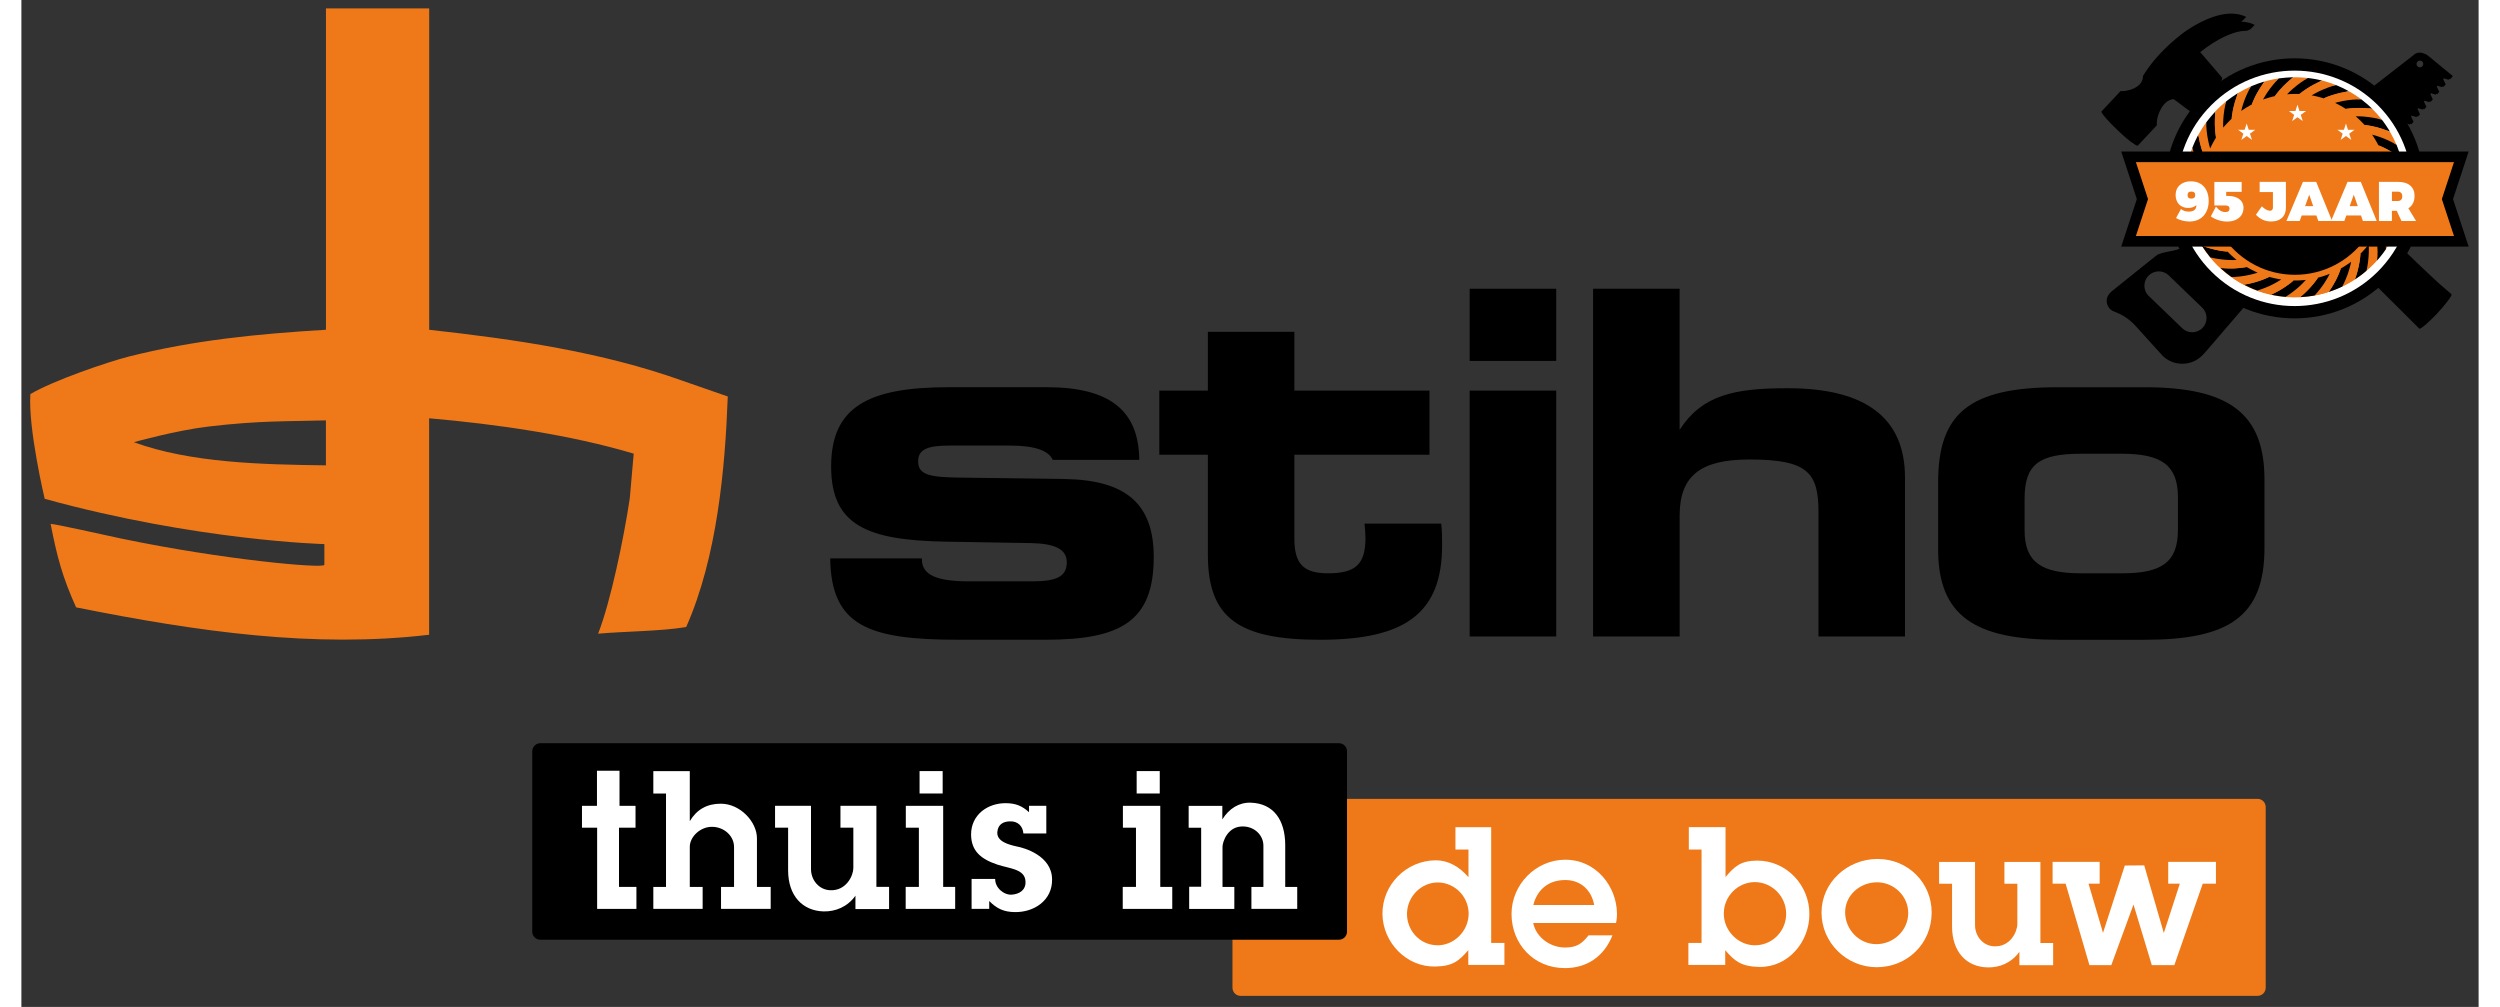 <?xml version="1.0" encoding="UTF-8" standalone="no"?>
<!DOCTYPE svg PUBLIC "-//W3C//DTD SVG 1.1//EN" "http://www.w3.org/Graphics/SVG/1.1/DTD/svg11.dtd">
<svg width="144px" height="58px" viewBox="0 0 715 293" version="1.1" xmlns="http://www.w3.org/2000/svg" xmlns:xlink="http://www.w3.org/1999/xlink" xml:space="preserve" xmlns:serif="http://www.serif.com/" style="fill-rule:evenodd;clip-rule:evenodd;stroke-miterlimit:10;">
    <rect x="0" y="0" width="715" height="293" fill="#333333" stroke="none"/>
    <g transform="matrix(1,0,0,1,-184,-151)">
        <g id="XMLID_18_">
            <path id="XMLID_761_" d="M887.74,233.71C884.36,230.75 865.47,212.39 862.09,209.43C849.82,198.68 837.55,187.93 825.29,177.18C824.89,176.83 824.48,176.47 824.08,176.12C823.88,175.95 823.69,175.78 823.49,175.6C824.15,174.65 824.48,173.98 824.32,173.8C824.35,173.67 824.34,173.57 824.29,173.52C823.54,172.64 822.79,171.77 822.04,170.89C820.84,169.49 819.64,168.1 818.45,166.7C818.3,166.52 818.15,166.35 817.99,166.17C819.29,165.14 820.52,164.27 821.65,163.55C826.38,160.55 829.65,159.97 831.08,159.98C831.55,159.98 831.96,159.86 832.34,159.66C832.9,159.37 833.37,158.66 833.87,158.25C833.73,158.19 833.6,158.14 833.46,158.08L833.47,158.07C833.1,157.9 832.72,157.77 832.33,157.66C831.54,157.43 830.73,157.32 829.91,157.3C830.45,156.99 830.9,156.32 831.39,155.93C831.25,155.87 831.12,155.82 830.98,155.76L830.99,155.75C830.62,155.58 830.24,155.45 829.85,155.34C829.39,155.21 828.92,155.11 828.44,155.05C828.03,155 827.62,154.97 827.2,154.96C826.94,154.96 826.68,154.96 826.42,154.97C825.61,155.01 824.79,155.13 823.98,155.3C822.56,155.61 821.16,156.09 819.86,156.65C817.45,157.68 815.36,158.98 814.03,159.88C813.69,160.11 813.4,160.32 813.16,160.49C813.09,160.54 813.04,160.58 812.98,160.62C812.95,160.64 812.92,160.67 812.89,160.69C812.73,160.81 812.6,160.91 812.54,160.95C812.51,160.97 812.5,160.98 812.5,160.98C812.5,160.98 812.5,160.99 812.51,160.99C811.99,161.39 811.47,161.8 810.98,162.22C809.35,163.58 807.83,165 806.42,166.5C805.08,167.92 803.85,169.41 802.73,170.99C802.25,171.67 801.78,172.36 801.35,173.07L801.34,173.06C801.36,173.93 801.08,174.65 800.62,175.25C800.16,175.85 799.51,176.32 798.8,176.67C798.07,177.03 797.27,177.27 796.53,177.4C795.88,177.52 795.27,177.55 794.81,177.5C794.49,177.84 794.17,178.18 793.86,178.52C793.3,179.12 792.73,179.72 792.17,180.33C791.45,181.1 790.73,181.87 790,182.65C789.76,182.91 789.51,183.17 789.27,183.43C789.18,183.53 789.33,183.85 789.69,184.34C790.16,184.97 790.96,185.88 791.98,186.92C792.57,187.54 793.25,188.22 794,188.92C795.56,190.39 797.19,191.95 799.03,193.08C799.47,193.35 799.76,193.46 799.84,193.37C800.08,193.11 800.33,192.85 800.57,192.59C801.29,191.82 802.02,191.04 802.74,190.27C803.3,189.67 803.87,189.07 804.43,188.46C804.75,188.12 805.07,187.78 805.38,187.44C805.37,187.36 805.36,187.27 805.36,187.17C805.35,187.13 805.35,187.07 805.35,187.03C805.34,186.62 805.39,186.14 805.49,185.6C805.65,184.78 805.96,183.87 806.39,183.01C806.81,182.18 807.34,181.41 808,180.84C808.65,180.27 809.41,179.89 810.28,179.85L810.27,179.84C810.99,180.38 811.71,180.91 812.43,181.45C813.35,182.14 814.28,182.83 815.2,183.52C815.4,183.7 816.17,183.24 817.23,182.35L818.89,184.01C819.27,184.39 852.8,217.83 853.54,218.56C854.28,219.3 877.36,242.25 878.59,243.48C879.82,244.71 880.69,245.57 881.74,246.62C881.9,246.77 882.58,246.31 883.57,245.46C884.67,244.51 885.72,243.5 886.73,242.44C887.83,241.28 888.86,240.07 889.83,238.82C890.76,237.62 891.27,236.77 891.1,236.61C889.97,235.66 888.86,234.69 887.74,233.71Z" style="fill-rule:nonzero;"/>
        </g>
        <g>
            <g id="XMLID_682_">
                <g id="XMLID_670_">
                    <path id="XMLID_769_" d="M818.67,246.41C817.07,248.07 814.43,248.11 812.77,246.52L803.03,237.13C802.01,236.15 801.6,234.78 801.81,233.48C801.94,232.66 802.31,231.88 802.93,231.24C804.53,229.58 807.17,229.53 808.83,231.13L818.57,240.52C820.22,242.12 820.27,244.76 818.67,246.41ZM884.22,167.15C883.88,166.86 883.49,166.68 883.08,166.58C882.08,166.09 880.84,166.25 880.01,167.08L812.54,219.49C811.65,220.2 813.72,222.22 812.83,222.93C811.27,224.18 806.75,224.13 805.19,225.38C804.87,225.64 804.55,225.9 804.22,226.15C803.9,226.41 803.58,226.67 803.26,226.92C802.09,227.85 800.93,228.78 799.77,229.72C799.18,230.19 798.59,230.67 798,231.14C797.9,231.22 797.79,231.31 797.69,231.39C797.18,231.79 796.68,232.19 796.18,232.6C794.99,233.56 793.79,234.51 792.6,235.47C792.17,235.81 791.78,236.17 791.48,236.56C790.97,237.22 790.68,237.98 790.8,238.95C790.81,239.06 790.83,239.17 790.86,239.28C790.93,239.6 791.05,239.91 791.21,240.2C791.42,240.57 791.7,240.89 792.04,241.16C792.49,241.51 793.01,241.67 793.53,241.89C794.77,242.39 795.94,243.04 797,243.84C797.59,244.28 798.15,244.77 798.67,245.29C798.85,245.46 799.02,245.64 799.18,245.83C799.95,246.68 800.72,247.52 801.48,248.37C801.96,248.9 802.45,249.44 802.93,249.98C803.58,250.69 804.23,251.41 804.87,252.12C805.62,252.94 806.36,253.76 807.11,254.58C807.26,254.72 807.41,254.86 807.57,254.99C807.88,255.25 808.21,255.48 808.55,255.68C808.89,255.89 809.24,256.06 809.6,256.21C809.95,256.36 810.32,256.49 810.69,256.58C810.88,256.63 811.06,256.67 811.25,256.7C812.25,256.89 813.28,256.89 814.28,256.71C814.88,256.6 815.47,256.42 816.04,256.18C816.78,255.87 817.4,255.45 817.98,254.97C818.09,254.87 818.21,254.77 818.33,254.67C818.65,254.37 818.96,254.05 819.26,253.72C819.56,253.39 819.86,253.05 820.16,252.7C821.32,251.35 822.48,250 823.63,248.66C823.95,248.29 824.27,247.92 824.59,247.54C824.91,247.17 825.23,246.79 825.55,246.42C827.11,244.61 828.66,242.8 830.22,240.99C830.77,240.35 831.32,239.71 831.87,239.07L833.34,240.33L833.61,240.01L833.81,240.18L835.19,238.58L834.55,237.22C834.48,237.07 834.51,236.91 834.6,236.8L836.02,237.22L836.71,236.82L837.06,236.42L836.42,235.06C836.35,234.91 836.38,234.75 836.47,234.63L837.89,235.05L838.08,234.82L838.36,234.9L838.93,234.24L838.29,232.88C838.22,232.72 838.25,232.57 838.34,232.45L839.76,232.87L839.95,232.64L840.23,232.72L840.8,232.06L840.16,230.7C840.09,230.54 840.12,230.39 840.21,230.27L841.63,230.69L841.82,230.47L842.1,230.55L842.67,229.89L842.03,228.53C841.96,228.38 841.99,228.22 842.08,228.11L843.5,228.53L843.69,228.31L843.97,228.39L844.54,227.73L843.9,226.37C843.82,226.22 843.86,226.06 843.95,225.94L845.37,226.36L845.56,226.13L845.84,226.21L846.41,225.55L845.77,224.19C845.7,224.03 845.73,223.88 845.82,223.76L847.24,224.18L847.43,223.95L847.71,224.03L848.28,223.37L847.64,222.01C847.57,221.85 847.6,221.7 847.69,221.58L849.11,222L849.3,221.78L849.58,221.86L850.15,221.2L849.51,219.84C849.44,219.69 849.47,219.53 849.56,219.41L850.98,219.83L851.17,219.6L851.45,219.68L852.02,219.02L851.38,217.66C851.31,217.51 851.34,217.35 851.43,217.23L852.85,217.65L853.04,217.42L853.32,217.5L853.89,216.84L853.25,215.48C853.17,215.32 853.21,215.17 853.3,215.05L854.72,215.47L854.91,215.25L855.19,215.33L855.76,214.67L855.12,213.31C855.05,213.16 855.08,213 855.17,212.89L856.59,213.31L856.78,213.09L857.06,213.17L857.63,212.51L856.99,211.15C856.92,211 856.95,210.84 857.04,210.72L858.46,211.14L858.65,210.91L858.93,210.99L859.5,210.33L858.86,208.97C858.79,208.81 858.82,208.66 858.91,208.54L860.33,208.96L860.52,208.73L860.8,208.81L861.37,208.15L860.73,206.79C860.66,206.63 860.69,206.48 860.78,206.36L862.2,206.78L862.39,206.56L862.67,206.64L863.24,205.98L862.6,204.62C862.52,204.47 862.56,204.31 862.65,204.19L864.07,204.61L864.26,204.39L864.54,204.47L865.11,203.81L864.47,202.45C864.4,202.3 864.43,202.14 864.52,202.02L865.94,202.44L866.13,202.21L866.41,202.29L866.98,201.63L866.34,200.27C866.27,200.11 866.3,199.96 866.39,199.84L867.81,200.26L868,200.04L868.28,200.12L868.85,199.46L868.21,198.1C868.14,197.95 868.17,197.79 868.26,197.68L869.68,198.1L869.87,197.88L870.15,197.96L870.72,197.3L870.08,195.94C870.01,195.79 870.04,195.63 870.13,195.51L871.55,195.93L871.74,195.7L872.02,195.78L872.59,195.12L871.96,193.76C871.88,193.6 871.92,193.45 872,193.33L873.42,193.75L873.61,193.52L873.89,193.6L874.46,192.94L873.82,191.58C873.75,191.42 873.78,191.27 873.87,191.15L875.29,191.57L875.48,191.35L875.76,191.43L876.33,190.77L875.69,189.41C875.62,189.26 875.65,189.1 875.74,188.99L877.16,189.41L877.35,189.19L877.63,189.27L878.2,188.61L877.56,187.25C877.49,187.1 877.52,186.94 877.61,186.82L879.03,187.24L879.22,187.01L879.5,187.09L880.07,186.43L879.43,185.07C879.35,184.91 879.39,184.76 879.48,184.64L880.9,185.06L881.09,184.83L881.37,184.91L881.94,184.25L881.3,182.89C881.23,182.74 881.26,182.58 881.35,182.47L882.77,182.89L882.96,182.67L883.24,182.75L883.81,182.09L883.17,180.73C883.1,180.58 883.13,180.42 883.22,180.3L884.64,180.72L884.83,180.49L885.11,180.57L885.68,179.91L885.04,178.55C884.97,178.39 885,178.24 885.09,178.12L886.51,178.54L886.7,178.31L886.98,178.39L887.55,177.73L886.91,176.37C886.84,176.21 886.87,176.06 886.96,175.94L888.38,176.36L888.57,176.14L888.85,176.22L889.42,175.56L888.78,174.2C888.7,174.05 888.74,173.89 888.83,173.78L890.25,174.2L890.44,173.98L890.72,174.06L891.51,173.14L884.22,167.15ZM881.75,170.58C881.22,170.5 880.85,170 880.94,169.46C881.02,168.92 881.52,168.56 882.06,168.64C882.6,168.72 882.96,169.22 882.88,169.76C882.79,170.3 882.29,170.67 881.75,170.58Z" style="fill-rule:nonzero;"/>
                </g>
            </g>
        </g>
        <g id="XMLID_16_" transform="matrix(0.707,-0.707,0.707,0.707,102.178,658.157)">
            <circle cx="845.56" cy="205.74" r="37.84"/>
        </g>
        <g id="XMLID_748_" transform="matrix(0.707,-0.707,0.707,0.707,102.178,658.157)">
            <circle cx="845.56" cy="205.74" r="34.26" style="fill:white;"/>
        </g>
        <g id="XMLID_750_" transform="matrix(0.707,-0.707,0.707,0.707,102.178,658.157)">
            <circle cx="845.56" cy="205.74" r="31.73" style="fill:rgb(239,121,24);"/>
        </g>
        <g id="XMLID_826_">
            <g id="XMLID_1042_">
                <path id="XMLID_1045_" d="M872.44,209.49C872.44,209.49 872.57,208.6 872.62,207.7C872.67,207.25 872.66,206.8 872.67,206.47C872.68,206.13 872.68,205.91 872.68,205.91C872.68,205.91 872.97,206.25 873.42,206.79C873.88,207.33 874.41,208.08 874.96,208.89C875.47,209.69 875.99,210.55 876.32,211.2C876.67,211.86 876.82,212.12 876.82,212.12C876.82,212.12 876.47,213.85 876.32,214.36C876.05,215.38 875.7,216.31 875.7,216.31C875.7,216.31 875.61,215.92 875.37,215.22C875.24,214.87 875.07,214.46 874.9,214.04C874.81,213.83 874.72,213.62 874.63,213.4C874.53,213.18 874.42,212.96 874.32,212.74C873.91,211.87 873.44,211.05 873.08,210.46C872.91,210.16 872.74,209.92 872.63,209.75C872.5,209.59 872.44,209.49 872.44,209.49Z" style="fill:rgb(239,121,24);fill-rule:nonzero;"/>
                <path id="XMLID_1044_" d="M872.66,206.34C872.66,206.34 872.7,205.44 872.66,204.55C872.66,204.1 872.61,203.65 872.59,203.32C872.57,202.98 872.55,202.76 872.55,202.76C872.55,202.76 872.88,203.07 873.37,203.57C873.88,204.07 874.48,204.76 875.11,205.51C875.69,206.26 876.3,207.06 876.69,207.68C877.1,208.3 877.28,208.25 877.28,208.25C877.28,208.25 877.17,210.32 877.07,210.84C876.9,211.89 876.65,213.17 876.65,213.17C876.65,213.17 876.44,212.45 876.13,211.78C875.96,211.44 875.76,211.06 875.55,210.65C875.44,210.45 875.33,210.24 875.22,210.04C875.1,209.83 874.97,209.63 874.84,209.42C874.35,208.6 873.8,207.82 873.38,207.27C873.18,206.99 872.99,206.77 872.86,206.61C872.74,206.43 872.66,206.34 872.66,206.34Z" style="fill-rule:nonzero;"/>
                <path id="XMLID_1043_" d="M871.79,212.57C871.79,212.57 871.81,212.52 871.83,212.42C871.86,212.33 871.89,212.19 871.93,212.03C872,211.7 872.11,211.27 872.2,210.83C872.28,210.39 872.36,209.95 872.42,209.62C872.46,209.29 872.49,209.06 872.49,209.06C872.49,209.06 872.55,209.16 872.67,209.32C872.78,209.49 872.95,209.73 873.12,210.03C873.48,210.62 873.95,211.45 874.36,212.31C874.47,212.53 874.57,212.75 874.67,212.97C874.76,213.19 874.86,213.41 874.94,213.61C875.12,214.03 875.28,214.44 875.41,214.79C875.66,215.49 875.81,215.97 875.81,215.97C875.81,215.97 875.73,216.22 875.59,216.59C875.44,216.96 875.25,217.45 875.06,217.94C874.84,218.42 874.62,218.9 874.46,219.27C874.28,219.62 874.16,219.86 874.16,219.86C874.16,219.86 873.82,217.86 873.2,216.04C873.06,215.59 872.89,215.13 872.73,214.72C872.57,214.31 872.42,213.93 872.28,213.61C871.99,212.97 871.79,212.57 871.79,212.57Z" style="fill-rule:nonzero;"/>
            </g>
            <g id="XMLID_1039_">
                <path id="XMLID_1041_" d="M870.63,215.96C870.63,215.96 870.71,215.75 870.84,215.44C870.97,215.13 871.13,214.71 871.27,214.28C871.42,213.86 871.56,213.43 871.64,213.11C871.73,212.79 871.79,212.57 871.79,212.57C871.79,212.57 871.99,212.97 872.28,213.61C872.43,213.93 872.57,214.3 872.73,214.72C872.89,215.13 873.06,215.59 873.2,216.04C873.82,217.87 874.16,219.86 874.16,219.86C874.16,219.86 873.69,220.81 873.15,221.72C872.9,222.18 872.59,222.62 872.38,222.95C872.27,223.12 872.18,223.26 872.12,223.35C872.05,223.44 872.02,223.5 872.02,223.5C872.02,223.5 872.02,223.38 872,223.15C871.98,222.93 871.96,222.62 871.93,222.24C871.88,221.5 871.73,220.51 871.57,219.58C871.38,218.62 871.17,217.72 870.96,217.05C870.86,216.72 870.78,216.44 870.72,216.25C870.67,216.07 870.63,215.96 870.63,215.96Z" style="fill:rgb(239,121,24);fill-rule:nonzero;"/>
                <path id="XMLID_1040_" d="M869.02,219.16C869.02,219.16 869.48,218.39 869.88,217.58C870.09,217.19 870.26,216.77 870.41,216.46C870.55,216.15 870.64,215.95 870.64,215.95C870.64,215.95 870.68,216.06 870.74,216.25C870.8,216.44 870.88,216.72 870.98,217.05C871.19,217.73 871.39,218.63 871.59,219.58C871.75,220.52 871.9,221.51 871.95,222.24C871.98,222.62 872,222.93 872.02,223.15C872.04,223.37 872.04,223.5 872.04,223.5C872.04,223.5 871.89,223.72 871.66,224.04C871.54,224.2 871.41,224.39 871.27,224.59C871.12,224.79 870.95,224.99 870.79,225.2C870.63,225.41 870.46,225.62 870.31,225.81C870.15,226 870,226.17 869.87,226.32C869.61,226.62 869.44,226.82 869.44,226.82C869.44,226.82 869.48,226.31 869.52,225.57C869.54,225.2 869.54,224.76 869.54,224.3C869.54,223.84 869.54,223.36 869.5,222.88C869.47,222.4 869.44,221.92 869.4,221.49C869.35,221.04 869.29,220.64 869.24,220.29C869.19,219.95 869.15,219.67 869.1,219.47C869.04,219.28 869.02,219.16 869.02,219.16Z" style="fill-rule:nonzero;"/>
            </g>
            <g id="XMLID_1036_">
                <path id="XMLID_1038_" d="M867.01,222.13C867.01,222.13 867.15,221.95 867.36,221.69C867.56,221.42 867.82,221.05 868.08,220.68C868.32,220.3 868.57,219.93 868.75,219.64C868.93,219.35 869.03,219.16 869.03,219.16C869.03,219.16 869.05,219.27 869.09,219.47C869.13,219.67 869.18,219.95 869.23,220.29C869.28,220.63 869.34,221.04 869.39,221.49C869.43,221.93 869.47,222.4 869.49,222.88C869.53,223.37 869.52,223.84 869.53,224.3C869.53,224.76 869.53,225.2 869.51,225.57C869.47,226.31 869.43,226.82 869.43,226.82C869.43,226.82 869.26,227.02 868.98,227.31C868.7,227.59 868.35,227.99 867.96,228.35C867.21,229.09 866.4,229.78 866.4,229.78C866.4,229.78 866.51,229.28 866.65,228.56C866.77,227.81 866.92,226.86 866.99,225.89C867.08,224.94 867.08,223.98 867.08,223.29C867.04,222.59 867.01,222.13 867.01,222.13Z" style="fill:rgb(239,121,24);fill-rule:nonzero;"/>
                <path id="XMLID_1037_" d="M864.63,224.81C864.63,224.81 864.8,224.66 865.02,224.41C865.25,224.16 865.57,223.85 865.86,223.51C866.15,223.17 866.46,222.84 866.66,222.57C866.87,222.31 867.01,222.13 867.01,222.13C867.01,222.13 867.04,222.59 867.06,223.29C867.06,223.98 867.06,224.94 866.97,225.89C866.91,226.86 866.75,227.81 866.63,228.56C866.49,229.29 866.38,229.78 866.38,229.78C866.38,229.78 866.18,229.95 865.88,230.21C865.57,230.46 865.15,230.78 864.74,231.11C864.31,231.42 863.88,231.72 863.56,231.95C863.23,232.17 863.01,232.31 863.01,232.31C863.01,232.31 863.72,230.41 864.1,228.52C864.21,228.06 864.29,227.58 864.36,227.14C864.43,226.7 864.49,226.31 864.53,225.95C864.59,225.26 864.63,224.81 864.63,224.81Z" style="fill-rule:nonzero;"/>
            </g>
            <g id="XMLID_1033_">
                <path id="XMLID_1035_" d="M861.91,227.16C861.91,227.16 862.09,227.02 862.35,226.81C862.62,226.61 862.97,226.33 863.3,226.03C863.47,225.88 863.64,225.74 863.8,225.6C863.95,225.46 864.1,225.32 864.22,225.2C864.46,224.97 864.63,224.81 864.63,224.81C864.63,224.81 864.6,225.26 864.52,225.96C864.49,226.31 864.42,226.71 864.35,227.15C864.28,227.59 864.2,228.07 864.09,228.53C863.71,230.42 863,232.32 863,232.32C863,232.32 862.12,232.9 861.19,233.41C860.74,233.68 860.25,233.9 859.9,234.09C859.72,234.18 859.58,234.26 859.47,234.31C859.36,234.36 859.3,234.39 859.3,234.39C859.3,234.39 859.36,234.28 859.46,234.08C859.56,233.88 859.69,233.6 859.86,233.26C860.19,232.6 860.56,231.67 860.89,230.78C861.2,229.86 861.48,228.97 861.64,228.28C861.72,227.94 861.79,227.66 861.83,227.47C861.89,227.28 861.91,227.16 861.91,227.16Z" style="fill:rgb(239,121,24);fill-rule:nonzero;"/>
                <path id="XMLID_1034_" d="M858.91,229.12C858.91,229.12 859.7,228.69 860.44,228.19C860.82,227.96 861.18,227.68 861.46,227.49C861.6,227.39 861.71,227.31 861.79,227.25C861.87,227.19 861.91,227.16 861.91,227.16C861.91,227.16 861.89,227.28 861.85,227.47C861.8,227.67 861.74,227.95 861.66,228.28C861.5,228.97 861.22,229.85 860.91,230.78C860.58,231.67 860.21,232.6 859.88,233.26C859.72,233.6 859.58,233.88 859.48,234.08C859.38,234.28 859.32,234.39 859.32,234.39C859.32,234.39 859.08,234.5 858.72,234.66C858.54,234.74 858.33,234.84 858.1,234.94C857.87,235.03 857.62,235.13 857.38,235.23C857.13,235.33 856.89,235.42 856.66,235.51C856.43,235.6 856.21,235.67 856.02,235.73C855.64,235.86 855.39,235.94 855.39,235.94C855.39,235.94 855.68,235.52 856.09,234.9C856.3,234.6 856.52,234.21 856.75,233.82C856.98,233.42 857.22,233.01 857.44,232.57C857.66,232.14 857.87,231.71 858.05,231.31C858.23,230.9 858.39,230.52 858.51,230.2C858.64,229.88 858.74,229.61 858.81,229.42C858.87,229.23 858.91,229.12 858.91,229.12Z" style="fill-rule:nonzero;"/>
            </g>
            <g id="XMLID_1030_">
                <path id="XMLID_1032_" d="M855.68,230.67C855.68,230.67 855.89,230.59 856.2,230.46C856.51,230.32 856.92,230.14 857.32,229.95C857.72,229.75 858.12,229.54 858.42,229.39C858.72,229.23 858.91,229.12 858.91,229.12C858.91,229.12 858.87,229.23 858.81,229.42C858.75,229.62 858.64,229.88 858.51,230.2C858.38,230.52 858.22,230.9 858.05,231.31C857.87,231.71 857.66,232.13 857.44,232.57C857.22,233.01 856.98,233.42 856.75,233.82C856.52,234.21 856.3,234.6 856.09,234.9C855.68,235.52 855.39,235.94 855.39,235.94C855.39,235.94 855.14,236.03 854.76,236.14C854.38,236.24 853.87,236.4 853.36,236.53C852.84,236.65 852.33,236.77 851.94,236.85C851.55,236.92 851.29,236.97 851.29,236.97C851.29,236.97 851.38,236.88 851.52,236.72C851.67,236.56 851.88,236.34 852.12,236.04C852.6,235.46 853.22,234.71 853.76,233.91C854.32,233.14 854.8,232.3 855.14,231.71C855.47,231.08 855.68,230.67 855.68,230.67Z" style="fill:rgb(239,121,24);fill-rule:nonzero;"/>
                <path id="XMLID_1031_" d="M852.27,231.79C852.27,231.79 852.33,231.78 852.42,231.75C852.51,231.72 852.65,231.68 852.81,231.64C853.13,231.54 853.57,231.44 853.99,231.29C854.85,231.02 855.67,230.68 855.67,230.68C855.67,230.68 855.47,231.09 855.13,231.71C854.78,232.3 854.3,233.13 853.75,233.91C853.2,234.71 852.59,235.47 852.11,236.04C851.87,236.33 851.66,236.55 851.51,236.72C851.36,236.88 851.28,236.97 851.28,236.97C851.28,236.97 851.02,237.02 850.63,237.09C850.24,237.16 849.71,237.21 849.19,237.28C848.67,237.35 848.14,237.37 847.74,237.41C847.54,237.42 847.38,237.44 847.26,237.45C847.14,237.45 847.08,237.46 847.08,237.46C847.08,237.46 847.18,237.39 847.35,237.24C847.51,237.09 847.75,236.89 848.03,236.64C848.59,236.16 849.29,235.45 849.94,234.75C850.27,234.4 850.58,234.02 850.86,233.69C851.14,233.35 851.39,233.03 851.6,232.75C852.01,232.16 852.27,231.79 852.27,231.79Z" style="fill-rule:nonzero;"/>
            </g>
            <g id="XMLID_1027_">
                <path id="XMLID_1029_" d="M848.74,232.43C848.74,232.43 848.96,232.4 849.3,232.36C849.64,232.33 850.08,232.24 850.52,232.16C850.96,232.09 851.4,231.99 851.73,231.91C852.06,231.83 852.28,231.78 852.28,231.78C852.28,231.78 852.02,232.15 851.61,232.71C851.4,233 851.15,233.32 850.87,233.65C850.59,233.99 850.28,234.36 849.95,234.71C849.3,235.41 848.6,236.11 848.04,236.6C847.76,236.85 847.52,237.06 847.36,237.2C847.19,237.35 847.09,237.42 847.09,237.42C847.09,237.42 846.83,237.43 846.43,237.44C846.03,237.45 845.51,237.47 844.98,237.45C844.45,237.43 843.92,237.43 843.53,237.39C843.13,237.36 842.87,237.34 842.87,237.34C842.87,237.34 843.3,237.07 843.92,236.66C844.23,236.45 844.58,236.19 844.95,235.91C845.32,235.64 845.7,235.34 846.07,235.02C846.44,234.71 846.8,234.4 847.12,234.1C847.44,233.79 847.74,233.5 847.98,233.25C848.44,232.79 848.74,232.43 848.74,232.43Z" style="fill:rgb(239,121,24);fill-rule:nonzero;"/>
                <path id="XMLID_1028_" d="M845.16,232.61C845.16,232.61 845.38,232.62 845.72,232.62C846.06,232.61 846.51,232.6 846.96,232.59C847.41,232.56 847.86,232.52 848.19,232.5C848.36,232.49 848.5,232.47 848.59,232.46C848.69,232.45 848.74,232.44 848.74,232.44C848.74,232.44 848.44,232.8 847.95,233.28C847.71,233.53 847.41,233.82 847.09,234.13C846.77,234.43 846.41,234.74 846.04,235.05C845.67,235.37 845.29,235.66 844.92,235.94C844.55,236.21 844.2,236.48 843.89,236.69C843.28,237.1 842.84,237.37 842.84,237.37C842.84,237.37 842.58,237.36 842.18,237.31C841.79,237.26 841.26,237.19 840.74,237.13C840.22,237.04 839.7,236.95 839.31,236.88C839.11,236.85 838.95,236.81 838.84,236.78C838.73,236.75 838.66,236.74 838.66,236.74C838.66,236.74 839.12,236.55 839.79,236.19C840.12,236.02 840.51,235.82 840.9,235.6C841.3,235.37 841.72,235.11 842.12,234.86C842.52,234.61 842.92,234.33 843.28,234.08C843.64,233.82 843.97,233.59 844.24,233.37C844.81,232.9 845.16,232.61 845.16,232.61Z" style="fill-rule:nonzero;"/>
            </g>
            <g id="XMLID_876_">
                <path id="XMLID_952_" d="M841.58,232.32C841.58,232.32 841.8,232.35 842.14,232.39C842.47,232.44 842.92,232.49 843.37,232.52C843.82,232.55 844.26,232.59 844.6,232.59C844.94,232.6 845.16,232.6 845.16,232.6C845.16,232.6 844.82,232.89 844.27,233.34C844,233.56 843.67,233.79 843.31,234.05C842.95,234.31 842.55,234.59 842.15,234.83C841.74,235.08 841.33,235.34 840.93,235.57C840.53,235.79 840.15,235.99 839.82,236.16C839.15,236.51 838.69,236.71 838.69,236.71C838.69,236.71 838.43,236.65 838.05,236.56C837.66,236.48 837.15,236.33 836.64,236.18C836.13,236.04 835.63,235.87 835.25,235.74C834.87,235.61 834.62,235.53 834.62,235.53C834.62,235.53 835.11,235.38 835.81,235.13C836.51,234.9 837.44,234.51 838.3,234.12C839.18,233.7 840,233.27 840.6,232.9C840.9,232.72 841.14,232.57 841.31,232.47C841.48,232.39 841.58,232.32 841.58,232.32Z" style="fill:rgb(239,121,24);fill-rule:nonzero;"/>
                <path id="XMLID_877_" d="M838.08,231.56C838.08,231.56 838.3,231.62 838.62,231.71C838.94,231.8 839.38,231.89 839.82,232C840.26,232.11 840.7,232.16 841.03,232.23C841.2,232.26 841.33,232.28 841.43,232.3C841.53,232.31 841.58,232.32 841.58,232.32C841.58,232.32 841.48,232.39 841.31,232.49C841.14,232.59 840.89,232.74 840.6,232.92C840,233.29 839.17,233.72 838.3,234.14C837.43,234.53 836.51,234.92 835.81,235.15C835.11,235.39 834.62,235.55 834.62,235.55C834.62,235.55 834.37,235.45 834,235.31C833.63,235.16 833.13,234.98 832.66,234.75C832.18,234.53 831.69,234.32 831.34,234.13C830.99,233.95 830.75,233.83 830.75,233.83C830.75,233.83 831.25,233.75 831.98,233.61C832.35,233.53 832.77,233.43 833.22,233.32C833.44,233.26 833.67,233.2 833.9,233.14C834.13,233.07 834.36,233 834.59,232.93C835.51,232.65 836.39,232.31 837.03,232.04C837.35,231.91 837.61,231.79 837.8,231.7C837.97,231.61 838.08,231.56 838.08,231.56Z" style="fill-rule:nonzero;"/>
            </g>
            <g id="XMLID_873_">
                <path id="XMLID_875_" d="M834.71,230.35C834.71,230.35 834.76,230.37 834.85,230.41C834.94,230.45 835.07,230.51 835.22,230.57C835.53,230.69 835.95,230.86 836.37,231.02C836.79,231.16 837.22,231.31 837.54,231.41C837.86,231.5 838.08,231.56 838.08,231.56C838.08,231.56 837.98,231.61 837.79,231.7C837.61,231.79 837.34,231.91 837.02,232.04C836.38,232.31 835.5,232.65 834.58,232.93C834.35,233 834.11,233.07 833.89,233.14C833.66,233.2 833.43,233.26 833.21,233.32C832.77,233.43 832.34,233.53 831.97,233.61C831.24,233.75 830.74,233.83 830.74,233.83C830.74,233.83 830.68,233.8 830.58,233.75C830.48,233.7 830.33,233.62 830.16,233.52C829.82,233.32 829.35,233.06 828.9,232.79C828.45,232.5 828.01,232.22 827.68,232C827.36,231.77 827.14,231.62 827.14,231.62C827.14,231.62 829.17,231.58 831.06,231.23C831.53,231.16 832,231.06 832.43,230.96C832.86,230.86 833.25,230.77 833.59,230.67C834.28,230.48 834.71,230.35 834.71,230.35Z" style="fill:rgb(239,121,24);fill-rule:nonzero;"/>
                <path id="XMLID_874_" d="M831.52,228.7C831.52,228.7 831.71,228.81 832.01,228.98C832.3,229.15 832.69,229.38 833.09,229.57C833.49,229.77 833.89,229.98 834.2,230.11C834.51,230.25 834.71,230.34 834.71,230.34C834.71,230.34 834.28,230.48 833.6,230.67C833.26,230.77 832.87,230.85 832.44,230.96C832.01,231.06 831.54,231.16 831.07,231.23C829.17,231.58 827.15,231.62 827.15,231.62C827.15,231.62 826.93,231.47 826.61,231.24C826.29,231.01 825.88,230.67 825.46,230.35C825.04,230.02 824.66,229.66 824.35,229.41C824.05,229.15 823.86,228.97 823.86,228.97C823.86,228.97 823.98,228.98 824.2,229.01C824.42,229.02 824.73,229.05 825.11,229.07C825.85,229.12 826.84,229.13 827.8,229.11C828.77,229.06 829.69,228.99 830.39,228.88C831.08,228.78 831.52,228.7 831.52,228.7Z" style="fill-rule:nonzero;"/>
            </g>
            <g id="XMLID_870_">
                <path id="XMLID_872_" d="M828.59,226.63C828.59,226.63 828.77,226.77 829.03,226.98C829.29,227.2 829.66,227.45 830.02,227.71C830.38,227.98 830.76,228.21 831.05,228.39C831.33,228.57 831.52,228.69 831.52,228.69C831.52,228.69 831.08,228.77 830.38,228.86C829.68,228.97 828.76,229.04 827.79,229.09C826.84,229.12 825.84,229.11 825.1,229.05C824.72,229.02 824.41,229 824.19,228.99C823.97,228.97 823.85,228.95 823.85,228.95C823.85,228.95 823.66,228.77 823.37,228.49C823.08,228.22 822.71,227.84 822.35,227.46C821.98,227.08 821.63,226.68 821.37,226.38C821.11,226.08 820.94,225.88 820.94,225.88C820.94,225.88 821.44,226 822.17,226.14C822.53,226.22 822.96,226.29 823.42,226.35C823.88,226.41 824.35,226.49 824.83,226.52C825.31,226.56 825.79,226.59 826.23,226.62C826.67,226.64 827.09,226.64 827.43,226.64C828.13,226.67 828.59,226.63 828.59,226.63Z" style="fill:rgb(239,121,24);fill-rule:nonzero;"/>
                <path id="XMLID_871_" d="M825.95,224.21C825.95,224.21 826.1,224.37 826.34,224.62C826.58,224.85 826.91,225.16 827.23,225.47C827.56,225.77 827.91,226.06 828.16,226.28C828.29,226.39 828.4,226.48 828.47,226.54C828.55,226.6 828.59,226.64 828.59,226.64C828.59,226.64 828.13,226.67 827.44,226.67C827.09,226.67 826.68,226.67 826.24,226.65C825.8,226.63 825.33,226.59 824.84,226.55C824.35,226.51 823.89,226.44 823.43,226.38C822.97,226.32 822.54,226.25 822.18,226.17C821.45,226.02 820.95,225.91 820.95,225.91C820.95,225.91 820.78,225.71 820.54,225.39C820.3,225.08 819.96,224.67 819.66,224.23C819.36,223.8 819.04,223.37 818.83,223.03C818.62,222.7 818.47,222.47 818.47,222.47C818.47,222.47 818.95,222.65 819.65,222.9C820.01,223.02 820.43,223.14 820.86,223.27C821.29,223.4 821.77,223.52 822.24,223.63C823.17,223.85 824.11,224 824.8,224.09C825.14,224.14 825.44,224.16 825.64,224.18C825.83,224.2 825.95,224.21 825.95,224.21Z" style="fill-rule:nonzero;"/>
            </g>
            <g id="XMLID_867_">
                <path id="XMLID_869_" d="M823.64,221.46C823.64,221.46 823.67,221.51 823.73,221.59C823.78,221.67 823.87,221.78 823.98,221.91C824.19,222.17 824.46,222.53 824.75,222.88C825.05,223.22 825.33,223.56 825.56,223.81C825.79,224.05 825.95,224.22 825.95,224.22C825.95,224.22 825.84,224.21 825.64,224.19C825.44,224.17 825.14,224.15 824.8,224.1C824.12,224.01 823.17,223.86 822.24,223.64C821.77,223.54 821.29,223.42 820.86,223.28C820.42,223.15 820,223.03 819.65,222.91C818.95,222.67 818.47,222.48 818.47,222.48C818.47,222.48 818.43,222.42 818.37,222.33C818.31,222.23 818.22,222.1 818.12,221.92C817.92,221.58 817.65,221.12 817.4,220.66C817.16,220.19 816.92,219.72 816.74,219.36C816.58,219 816.47,218.76 816.47,218.76C816.47,218.76 818.24,219.75 820.05,220.4C820.49,220.57 820.95,220.72 821.37,220.86C821.8,220.99 822.18,221.11 822.52,221.2C823.2,221.36 823.64,221.46 823.64,221.46Z" style="fill:rgb(239,121,24);fill-rule:nonzero;"/>
                <path id="XMLID_868_" d="M821.72,218.43C821.72,218.43 821.83,218.62 822,218.92C822.17,219.21 822.39,219.6 822.64,219.98C822.88,220.36 823.12,220.74 823.32,221.01C823.51,221.28 823.64,221.47 823.64,221.47C823.64,221.47 823.2,221.37 822.52,221.2C822.18,221.11 821.8,220.99 821.37,220.86C820.94,220.73 820.49,220.58 820.05,220.4C818.24,219.75 816.47,218.76 816.47,218.76C816.47,218.76 816.36,218.52 816.2,218.16C816.03,217.8 815.85,217.3 815.66,216.81C815.46,216.32 815.31,215.81 815.18,215.44C815.12,215.25 815.06,215.1 815.03,214.99C815,214.88 814.98,214.82 814.98,214.82C814.98,214.82 815.08,214.9 815.26,215.02C815.44,215.14 815.7,215.32 816.01,215.53C816.62,215.95 817.48,216.46 818.31,216.92C819.18,217.37 820.01,217.77 820.67,218.03C821.3,218.27 821.72,218.43 821.72,218.43Z" style="fill-rule:nonzero;"/>
            </g>
            <g id="XMLID_864_">
                <path id="XMLID_866_" d="M820.22,215.17C820.22,215.17 820.3,215.38 820.43,215.69C820.54,216.01 820.74,216.41 820.92,216.82C821.1,217.23 821.31,217.63 821.46,217.93C821.61,218.23 821.72,218.43 821.72,218.43C821.72,218.43 821.3,218.27 820.65,218.01C819.99,217.75 819.16,217.35 818.29,216.9C817.46,216.44 816.6,215.93 815.99,215.51C815.68,215.3 815.42,215.12 815.24,215C815.06,214.87 814.96,214.8 814.96,214.8C814.96,214.8 814.89,214.55 814.78,214.16C814.73,213.97 814.66,213.75 814.6,213.51C814.54,213.27 814.48,213.01 814.42,212.75C814.36,212.49 814.3,212.23 814.25,211.99C814.2,211.75 814.16,211.52 814.13,211.32C814.06,210.93 814.01,210.67 814.01,210.67C814.01,210.67 814.38,211.02 814.93,211.52C815.2,211.77 815.55,212.04 815.9,212.33C816.26,212.62 816.63,212.92 817.03,213.19C817.43,213.47 817.82,213.74 818.18,213.98C818.56,214.22 818.91,214.43 819.21,214.6C819.81,214.97 820.22,215.17 820.22,215.17Z" style="fill:rgb(239,121,24);fill-rule:nonzero;"/>
                <path id="XMLID_865_" d="M819.17,211.75C819.17,211.75 819.22,211.97 819.3,212.3C819.39,212.62 819.51,213.05 819.64,213.49C819.78,213.92 819.93,214.34 820.03,214.66C820.08,214.82 820.14,214.95 820.17,215.04C820.21,215.13 820.23,215.18 820.23,215.18C820.23,215.18 819.81,214.98 819.22,214.62C818.92,214.44 818.57,214.23 818.19,214C817.83,213.76 817.43,213.49 817.04,213.21C816.64,212.93 816.27,212.63 815.91,212.35C815.56,212.06 815.21,211.79 814.94,211.54C814.39,211.04 814.02,210.69 814.02,210.69C814.02,210.69 813.96,210.43 813.92,210.04C813.87,209.65 813.8,209.12 813.75,208.6C813.71,208.07 813.67,207.55 813.64,207.15C813.63,206.75 813.62,206.49 813.62,206.49C813.62,206.49 814.87,208.08 816.29,209.39C816.97,210.06 817.73,210.65 818.26,211.08C818.8,211.49 819.17,211.75 819.17,211.75Z" style="fill-rule:nonzero;"/>
            </g>
            <g id="XMLID_861_">
                <path id="XMLID_863_" d="M818.57,208.21C818.57,208.21 818.6,208.43 818.64,208.77C818.69,209.1 818.72,209.55 818.81,209.99C818.95,210.88 819.17,211.75 819.17,211.75C819.17,211.75 818.8,211.49 818.23,211.07C817.7,210.64 816.94,210.04 816.26,209.38C814.84,208.07 813.59,206.48 813.59,206.48C813.59,206.48 813.55,205.42 813.59,204.37C813.59,203.84 813.65,203.31 813.67,202.92C813.7,202.52 813.72,202.26 813.72,202.26C813.72,202.26 813.99,202.7 814.4,203.32C814.79,203.94 815.41,204.74 815.99,205.49C816.62,206.24 817.22,206.93 817.73,207.43C818.24,207.9 818.57,208.21 818.57,208.21Z" style="fill:rgb(239,121,24);fill-rule:nonzero;"/>
                <path id="XMLID_862_" d="M818.46,204.62C818.46,204.62 818.42,205.52 818.46,206.42C818.46,206.87 818.51,207.32 818.53,207.65C818.56,207.99 818.57,208.21 818.57,208.21C818.57,208.21 818.24,207.9 817.75,207.41C817.24,206.92 816.64,206.22 816.01,205.47C815.43,204.73 814.82,203.93 814.42,203.3C814.01,202.68 813.74,202.24 813.74,202.24C813.74,202.24 813.77,201.98 813.82,201.58C813.88,201.19 813.92,200.66 814.03,200.14C814.2,199.09 814.45,198.07 814.45,198.07C814.45,198.07 814.65,198.54 814.97,199.21C815.32,199.89 815.75,200.75 816.28,201.57C816.77,202.39 817.33,203.16 817.75,203.72C817.95,204 818.14,204.22 818.27,204.38C818.38,204.53 818.46,204.62 818.46,204.62Z" style="fill-rule:nonzero;"/>
            </g>
            <g id="XMLID_858_">
                <path id="XMLID_860_" d="M818.8,201.05C818.8,201.05 818.75,201.27 818.71,201.6C818.67,201.93 818.6,202.38 818.56,202.82C818.53,203.27 818.49,203.72 818.47,204.05C818.46,204.39 818.46,204.61 818.46,204.61C818.46,204.61 818.39,204.52 818.26,204.37C818.13,204.21 817.94,203.99 817.74,203.71C817.32,203.16 816.77,202.38 816.27,201.56C815.74,200.74 815.32,199.88 814.96,199.2C814.64,198.53 814.44,198.06 814.44,198.06C814.44,198.06 814.5,197.8 814.59,197.42C814.7,197.04 814.84,196.53 814.99,196.02C815.16,195.52 815.33,195.02 815.45,194.64C815.51,194.45 815.57,194.3 815.62,194.19C815.66,194.08 815.69,194.02 815.69,194.02C815.69,194.02 815.81,194.5 816.06,195.22C816.18,195.57 816.32,195.98 816.48,196.41C816.65,196.84 816.84,197.29 817.03,197.73C817.21,198.17 817.44,198.6 817.64,198.99C817.85,199.39 818.02,199.74 818.21,200.05C818.56,200.67 818.8,201.05 818.8,201.05Z" style="fill:rgb(239,121,24);fill-rule:nonzero;"/>
                <path id="XMLID_859_" d="M819.61,197.56C819.61,197.56 819.55,197.78 819.46,198.1C819.41,198.26 819.36,198.45 819.3,198.65C819.25,198.85 819.2,199.07 819.15,199.29C819.1,199.51 819.05,199.73 819,199.93C818.96,200.14 818.93,200.33 818.9,200.5C818.84,200.83 818.8,201.05 818.8,201.05C818.8,201.05 818.56,200.67 818.21,200.06C818.03,199.75 817.85,199.4 817.64,199C817.44,198.61 817.22,198.17 817.03,197.74C816.84,197.3 816.65,196.85 816.48,196.42C816.32,195.99 816.18,195.59 816.06,195.23C815.81,194.52 815.69,194.03 815.69,194.03C815.69,194.03 815.79,193.78 815.93,193.41C816.07,193.04 816.29,192.56 816.51,192.08C816.72,191.59 816.97,191.13 817.15,190.77C817.33,190.42 817.45,190.18 817.45,190.18C817.45,190.18 817.74,192.2 818.29,194.03C818.57,194.96 818.87,195.84 819.15,196.49C819.28,196.81 819.39,197.07 819.47,197.26C819.55,197.45 819.61,197.56 819.61,197.56Z" style="fill-rule:nonzero;"/>
            </g>
            <g id="XMLID_855_">
                <path id="XMLID_857_" d="M820.88,194.21C820.88,194.21 820.79,194.41 820.65,194.72C820.51,195.02 820.36,195.45 820.19,195.86C820.02,196.27 819.9,196.71 819.78,197.02C819.73,197.18 819.68,197.31 819.65,197.4C819.62,197.49 819.61,197.55 819.61,197.55C819.61,197.55 819.56,197.44 819.48,197.26C819.4,197.07 819.29,196.81 819.16,196.49C818.88,195.84 818.58,194.96 818.3,194.03C817.75,192.19 817.46,190.18 817.46,190.18C817.46,190.18 817.59,189.95 817.79,189.61C817.99,189.27 818.25,188.8 818.54,188.36C818.82,187.91 819.11,187.47 819.35,187.15C819.58,186.83 819.73,186.61 819.73,186.61C819.73,186.61 819.74,187.12 819.77,187.86C819.79,188.23 819.83,188.67 819.87,189.12C819.91,189.58 819.97,190.05 820.05,190.53C820.13,191.01 820.2,191.47 820.3,191.91C820.4,192.35 820.49,192.75 820.57,193.08C820.65,193.41 820.73,193.69 820.79,193.89C820.85,194.1 820.88,194.21 820.88,194.21Z" style="fill:rgb(239,121,24);fill-rule:nonzero;"/>
                <path id="XMLID_856_" d="M822.58,191.05C822.58,191.05 822.55,191.1 822.5,191.18C822.45,191.26 822.37,191.38 822.29,191.53C822.12,191.82 821.9,192.21 821.68,192.6C821.48,193 821.27,193.4 821.12,193.7C820.98,194.01 820.89,194.21 820.89,194.21C820.89,194.21 820.86,194.1 820.8,193.91C820.74,193.72 820.66,193.44 820.58,193.1C820.5,192.76 820.4,192.37 820.31,191.93C820.22,191.49 820.14,191.03 820.06,190.55C819.98,190.07 819.92,189.59 819.88,189.14C819.84,188.69 819.79,188.25 819.78,187.88C819.75,187.14 819.74,186.63 819.74,186.63C819.74,186.63 819.78,186.58 819.85,186.48C819.92,186.38 820.01,186.25 820.14,186.1C820.39,185.79 820.7,185.37 821.05,184.96C821.4,184.56 821.74,184.16 822.01,183.87C822.28,183.58 822.47,183.39 822.47,183.39C822.47,183.39 822.46,183.52 822.43,183.73C822.41,183.95 822.37,184.25 822.35,184.63C822.3,185.38 822.25,186.35 822.28,187.32C822.28,187.8 822.31,188.27 822.35,188.72C822.39,189.16 822.42,189.57 822.46,189.91C822.51,190.61 822.58,191.05 822.58,191.05Z" style="fill-rule:nonzero;"/>
            </g>
            <g id="XMLID_852_">
                <path id="XMLID_854_" d="M824.68,188.14C824.68,188.14 824.54,188.31 824.33,188.58C824.13,188.85 823.83,189.19 823.58,189.56C823.32,189.93 823.05,190.29 822.88,190.57C822.7,190.85 822.58,191.04 822.58,191.04C822.58,191.04 822.51,190.59 822.41,189.89C822.37,189.55 822.34,189.14 822.3,188.7C822.26,188.25 822.24,187.78 822.23,187.3C822.2,186.33 822.25,185.36 822.3,184.61C822.32,184.23 822.36,183.93 822.38,183.71C822.4,183.49 822.42,183.37 822.42,183.37C822.42,183.37 822.6,183.18 822.88,182.89C823.16,182.61 823.55,182.25 823.93,181.88C824.32,181.52 824.73,181.18 825.02,180.92C825.17,180.79 825.3,180.69 825.39,180.61C825.48,180.54 825.53,180.5 825.53,180.5C825.53,180.5 825.39,180.98 825.25,181.72C825.18,182.09 825.09,182.51 825.01,182.96C824.94,183.42 824.88,183.9 824.82,184.37C824.76,184.84 824.73,185.33 824.7,185.77C824.67,186.21 824.65,186.62 824.66,186.97C824.67,187.7 824.68,188.14 824.68,188.14Z" style="fill:rgb(239,121,24);fill-rule:nonzero;"/>
                <path id="XMLID_853_" d="M827.15,185.54C827.15,185.54 826.99,185.69 826.74,185.93C826.49,186.16 826.18,186.48 825.87,186.81C825.55,187.13 825.26,187.47 825.04,187.72C824.82,187.97 824.67,188.14 824.67,188.14C824.67,188.14 824.66,187.69 824.66,186.99C824.66,186.64 824.67,186.23 824.7,185.79C824.73,185.35 824.76,184.86 824.82,184.39C824.88,183.92 824.94,183.43 825.01,182.98C825.08,182.53 825.17,182.11 825.25,181.74C825.4,181 825.53,180.52 825.53,180.52C825.53,180.52 825.74,180.36 826.05,180.11C826.36,179.86 826.79,179.56 827.22,179.25C827.65,178.94 828.1,178.66 828.43,178.44C828.76,178.23 828.99,178.08 828.99,178.08C828.99,178.08 828.23,179.97 827.78,181.83C827.56,182.77 827.37,183.69 827.28,184.39C827.23,184.73 827.19,185.02 827.17,185.22C827.16,185.43 827.15,185.54 827.15,185.54Z" style="fill-rule:nonzero;"/>
            </g>
            <g id="XMLID_849_">
                <path id="XMLID_851_" d="M829.94,183.29C829.94,183.29 829.76,183.42 829.48,183.61C829.2,183.8 828.86,184.09 828.5,184.37C828.15,184.64 827.82,184.95 827.56,185.17C827.3,185.39 827.14,185.55 827.14,185.55C827.14,185.55 827.15,185.43 827.17,185.23C827.2,185.03 827.24,184.75 827.28,184.4C827.37,183.7 827.55,182.79 827.78,181.84C828.23,179.98 828.99,178.09 828.99,178.09C828.99,178.09 829.22,177.96 829.56,177.76C829.9,177.56 830.36,177.29 830.83,177.06C831.3,176.82 831.77,176.57 832.14,176.42C832.5,176.26 832.74,176.15 832.74,176.15C832.74,176.15 832.49,176.6 832.15,177.25C831.98,177.58 831.8,177.98 831.6,178.4C831.41,178.81 831.22,179.26 831.04,179.71C830.87,180.16 830.7,180.6 830.56,181.02C830.42,181.45 830.3,181.84 830.21,182.17C830.11,182.5 830.04,182.78 830,182.98C829.97,183.17 829.94,183.29 829.94,183.29Z" style="fill:rgb(239,121,24);fill-rule:nonzero;"/>
                <path id="XMLID_850_" d="M833,181.41C833,181.41 832.95,181.44 832.86,181.48C832.77,181.53 832.65,181.58 832.5,181.67C832.21,181.84 831.82,182.06 831.43,182.29C831.05,182.53 830.67,182.77 830.39,182.96C830.12,183.16 829.93,183.29 829.93,183.29C829.93,183.29 829.96,183.18 830,182.98C830.05,182.78 830.12,182.5 830.21,182.17C830.31,181.84 830.43,181.45 830.56,181.02C830.7,180.6 830.87,180.16 831.04,179.71C831.21,179.25 831.4,178.81 831.6,178.4C831.79,177.99 831.97,177.58 832.15,177.25C832.49,176.59 832.74,176.15 832.74,176.15C832.74,176.15 832.8,176.12 832.91,176.08C833.01,176.03 833.17,175.96 833.35,175.89C833.72,175.75 834.21,175.54 834.71,175.36C835.21,175.19 835.71,175.02 836.09,174.9C836.47,174.79 836.73,174.72 836.73,174.72C836.73,174.72 836.65,174.82 836.52,175C836.39,175.18 836.2,175.42 835.99,175.74C835.57,176.36 835.03,177.18 834.57,178.03C834.46,178.24 834.34,178.45 834.23,178.65C834.13,178.86 834.02,179.07 833.92,179.27C833.73,179.67 833.55,180.04 833.42,180.35C833.16,180.99 833,181.41 833,181.41Z" style="fill-rule:nonzero;"/>
            </g>
            <g id="XMLID_846_">
                <path id="XMLID_848_" d="M836.28,179.96C836.28,179.96 836.07,180.04 835.76,180.16C835.45,180.29 835.03,180.44 834.62,180.63C834.21,180.82 833.8,180.99 833.5,181.15C833.2,181.3 833,181.41 833,181.41C833,181.41 833.16,180.99 833.43,180.34C833.57,180.02 833.74,179.66 833.93,179.26C834.03,179.06 834.13,178.85 834.24,178.64C834.35,178.43 834.47,178.23 834.58,178.02C835.04,177.17 835.57,176.35 836,175.73C836.21,175.41 836.4,175.17 836.53,174.99C836.66,174.81 836.74,174.71 836.74,174.71C836.74,174.71 836.99,174.64 837.38,174.53C837.76,174.42 838.28,174.31 838.8,174.19C839.31,174.06 839.84,173.99 840.23,173.92C840.43,173.89 840.59,173.86 840.7,173.84C840.81,173.82 840.88,173.82 840.88,173.82C840.88,173.82 840.79,173.9 840.64,174.07C840.49,174.23 840.28,174.46 840.02,174.74C839.51,175.28 838.89,176.05 838.31,176.81C837.74,177.6 837.21,178.36 836.86,178.97C836.49,179.57 836.28,179.96 836.28,179.96Z" style="fill:rgb(239,121,24);fill-rule:nonzero;"/>
                <path id="XMLID_847_" d="M839.72,178.96C839.72,178.96 839.5,179.01 839.17,179.09C838.84,179.16 838.41,179.29 837.98,179.41C837.55,179.52 837.12,179.67 836.8,179.78C836.48,179.89 836.27,179.96 836.27,179.96C836.27,179.96 836.49,179.57 836.84,178.97C837.19,178.35 837.72,177.6 838.29,176.81C838.87,176.05 839.5,175.28 840,174.74C840.26,174.46 840.47,174.23 840.62,174.07C840.77,173.91 840.86,173.82 840.86,173.82C840.86,173.82 841.12,173.79 841.52,173.74C841.91,173.69 842.44,173.62 842.97,173.59C843.5,173.55 844.02,173.51 844.42,173.5C844.82,173.49 845.08,173.48 845.08,173.48C845.08,173.48 844.68,173.79 844.11,174.26C843.83,174.5 843.5,174.8 843.16,175.1C842.82,175.41 842.47,175.74 842.14,176.09C841.8,176.44 841.48,176.78 841.19,177.11C840.9,177.45 840.64,177.77 840.42,178.04C839.98,178.58 839.72,178.96 839.72,178.96Z" style="fill-rule:nonzero;"/>
            </g>
            <g id="XMLID_843_">
                <path id="XMLID_845_" d="M843.26,178.43C843.26,178.43 843.04,178.44 842.7,178.48C842.37,178.52 841.92,178.58 841.48,178.64C841.04,178.72 840.6,178.8 840.27,178.86C840.1,178.89 839.97,178.92 839.87,178.94C839.77,178.96 839.72,178.97 839.72,178.97C839.72,178.97 839.98,178.59 840.42,178.05C840.64,177.78 840.9,177.46 841.19,177.12C841.48,176.79 841.81,176.45 842.14,176.1C842.47,175.74 842.82,175.42 843.16,175.11C843.5,174.8 843.82,174.5 844.11,174.27C844.68,173.8 845.08,173.49 845.08,173.49C845.08,173.49 845.34,173.48 845.74,173.48C846.14,173.49 846.66,173.5 847.19,173.52C847.72,173.56 848.24,173.6 848.64,173.63C848.84,173.64 849,173.67 849.12,173.68C849.23,173.69 849.3,173.7 849.3,173.7C849.3,173.7 848.86,173.94 848.23,174.36C847.92,174.56 847.56,174.8 847.18,175.06C846.81,175.33 846.42,175.63 846.04,175.92C845.66,176.21 845.3,176.52 844.96,176.82C844.63,177.11 844.33,177.38 844.07,177.62C843.58,178.1 843.26,178.43 843.26,178.43Z" style="fill:rgb(239,121,24);fill-rule:nonzero;"/>
                <path id="XMLID_844_" d="M846.86,178.35C846.86,178.35 846.64,178.34 846.3,178.34C845.96,178.33 845.51,178.31 845.06,178.34C844.61,178.35 844.16,178.35 843.83,178.39C843.49,178.42 843.27,178.43 843.27,178.43C843.27,178.43 843.58,178.1 844.08,177.61C844.33,177.37 844.63,177.1 844.97,176.81C845.3,176.51 845.67,176.2 846.05,175.91C846.43,175.62 846.82,175.32 847.19,175.05C847.56,174.79 847.92,174.55 848.24,174.35C848.87,173.93 849.31,173.69 849.31,173.69C849.31,173.69 849.57,173.72 849.97,173.77C850.36,173.81 850.89,173.91 851.41,174C851.93,174.08 852.45,174.2 852.83,174.3C853.22,174.39 853.47,174.45 853.47,174.45C853.47,174.45 853,174.65 852.32,174.96C851.98,175.11 851.59,175.3 851.19,175.53C850.78,175.75 850.36,175.97 849.95,176.22C849.12,176.73 848.34,177.23 847.78,177.66C847.5,177.87 847.27,178.04 847.11,178.16C846.94,178.28 846.86,178.35 846.86,178.35Z" style="fill-rule:nonzero;"/>
            </g>
            <g id="XMLID_840_">
                <path id="XMLID_842_" d="M850.42,178.76C850.42,178.76 850.2,178.72 849.87,178.66C849.54,178.6 849.09,178.56 848.65,178.5C848.21,178.44 847.76,178.43 847.42,178.39C847.25,178.38 847.11,178.37 847.01,178.36C846.91,178.36 846.86,178.35 846.86,178.35C846.86,178.35 846.95,178.27 847.11,178.15C847.27,178.03 847.5,177.86 847.78,177.65C848.34,177.22 849.12,176.71 849.95,176.21C850.36,175.96 850.79,175.74 851.19,175.52C851.6,175.3 851.99,175.11 852.32,174.95C852.99,174.64 853.47,174.44 853.47,174.44C853.47,174.44 853.54,174.45 853.65,174.48C853.76,174.51 853.92,174.56 854.11,174.61C854.49,174.72 855.01,174.85 855.5,175.03C856.51,175.35 857.49,175.75 857.49,175.75C857.49,175.75 857,175.88 856.29,176.1C855.57,176.34 854.65,176.64 853.76,177.04C852.88,177.4 852.03,177.85 851.42,178.17C851.12,178.33 850.86,178.49 850.69,178.59C850.52,178.7 850.42,178.76 850.42,178.76Z" style="fill:rgb(239,121,24);fill-rule:nonzero;"/>
                <path id="XMLID_841_" d="M853.9,179.62C853.9,179.62 853.69,179.54 853.36,179.45C853.04,179.36 852.61,179.23 852.17,179.12C851.73,179.02 851.3,178.91 850.97,178.85C850.64,178.79 850.42,178.75 850.42,178.75C850.42,178.75 850.52,178.69 850.69,178.59C850.86,178.49 851.11,178.33 851.42,178.17C852.03,177.84 852.87,177.4 853.76,177.04C854.65,176.64 855.57,176.34 856.29,176.1C857,175.88 857.49,175.75 857.49,175.75C857.49,175.75 857.74,175.85 858.1,176C858.46,176.16 858.94,176.38 859.43,176.6C859.9,176.84 860.37,177.08 860.73,177.26C861.08,177.45 861.31,177.58 861.31,177.58C861.31,177.58 861.19,177.6 860.97,177.62C860.76,177.65 860.44,177.7 860.07,177.77C859.7,177.84 859.28,177.92 858.83,178.01C858.38,178.11 857.91,178.24 857.44,178.36C856.98,178.48 856.52,178.63 856.1,178.77C855.68,178.91 855.3,179.04 854.97,179.17C854.31,179.44 853.9,179.62 853.9,179.62Z" style="fill-rule:nonzero;"/>
            </g>
            <g id="XMLID_837_">
                <path id="XMLID_839_" d="M857.23,180.94C857.23,180.94 857.03,180.85 856.72,180.71C856.57,180.64 856.39,180.56 856.2,180.47C856,180.39 855.8,180.31 855.59,180.23C855.38,180.15 855.17,180.07 854.98,179.99C854.78,179.92 854.6,179.86 854.44,179.8C854.12,179.69 853.91,179.62 853.91,179.62C853.91,179.62 854.32,179.44 854.98,179.18C855.31,179.04 855.69,178.92 856.11,178.78C856.53,178.64 856.99,178.49 857.45,178.37C857.91,178.25 858.39,178.12 858.84,178.02C859.28,177.93 859.71,177.85 860.08,177.78C860.45,177.71 860.76,177.66 860.98,177.63C861.2,177.6 861.32,177.59 861.32,177.59C861.32,177.59 862.25,178.1 863.13,178.69C863.58,178.97 864,179.29 864.33,179.51C864.49,179.63 864.63,179.72 864.72,179.79C864.81,179.86 864.86,179.9 864.86,179.9L864.51,179.9C864.29,179.91 863.98,179.92 863.6,179.93C862.86,179.95 861.87,180.05 860.92,180.16C859.96,180.31 859.04,180.47 858.36,180.65C858.03,180.73 857.75,180.8 857.55,180.85C857.34,180.91 857.23,180.94 857.23,180.94Z" style="fill:rgb(239,121,24);fill-rule:nonzero;"/>
                <path id="XMLID_838_" d="M860.36,182.7C860.36,182.7 859.61,182.2 858.83,181.77C858.45,181.54 858.04,181.35 857.74,181.19C857.59,181.11 857.47,181.05 857.38,181C857.29,180.96 857.24,180.94 857.24,180.94C857.24,180.94 857.35,180.9 857.54,180.85C857.74,180.8 858.01,180.73 858.35,180.65C859.03,180.47 859.95,180.31 860.91,180.16C861.85,180.04 862.85,179.94 863.59,179.93C863.97,179.92 864.28,179.91 864.5,179.9C864.72,179.89 864.85,179.9 864.85,179.9C864.85,179.9 865.06,180.06 865.37,180.31C865.68,180.55 866.1,180.88 866.49,181.23C866.69,181.4 866.89,181.58 867.08,181.74C867.26,181.91 867.43,182.07 867.57,182.21C867.86,182.48 868.05,182.67 868.05,182.67C868.05,182.67 867.54,182.6 866.8,182.53C866.44,182.49 865.99,182.47 865.54,182.45C865.08,182.43 864.6,182.41 864.12,182.42C863.64,182.43 863.16,182.44 862.72,182.46C862.27,182.49 861.86,182.53 861.52,182.56C861.18,182.59 860.89,182.63 860.69,182.66C860.47,182.68 860.36,182.7 860.36,182.7Z" style="fill-rule:nonzero;"/>
            </g>
            <g id="XMLID_834_">
                <path id="XMLID_836_" d="M863.23,184.85C863.23,184.85 863.06,184.7 862.8,184.48C862.54,184.27 862.18,183.99 861.83,183.72C861.46,183.46 861.1,183.2 860.82,183C860.54,182.81 860.35,182.69 860.35,182.69C860.35,182.69 860.46,182.67 860.66,182.64C860.86,182.61 861.15,182.57 861.49,182.54C861.84,182.51 862.24,182.47 862.69,182.44C863.13,182.42 863.6,182.41 864.09,182.4C864.58,182.39 865.05,182.41 865.51,182.43C865.97,182.45 866.41,182.47 866.77,182.51C867.51,182.58 868.02,182.65 868.02,182.65C868.02,182.65 868.21,182.83 868.48,183.12C868.75,183.41 869.13,183.78 869.47,184.18C869.81,184.58 870.17,184.97 870.41,185.29C870.66,185.6 870.82,185.81 870.82,185.81C870.82,185.81 870.33,185.67 869.61,185.5C868.87,185.35 867.92,185.15 866.96,185.04C866.02,184.91 865.06,184.87 864.37,184.83C863.68,184.84 863.23,184.85 863.23,184.85Z" style="fill:rgb(239,121,24);fill-rule:nonzero;"/>
                <path id="XMLID_835_" d="M865.8,187.35C865.8,187.35 865.66,187.18 865.42,186.94C865.18,186.7 864.89,186.36 864.56,186.06C863.92,185.43 863.23,184.85 863.23,184.85C863.23,184.85 863.69,184.84 864.39,184.85C865.07,184.88 866.03,184.92 866.98,185.06C867.95,185.17 868.89,185.37 869.63,185.52C870.35,185.69 870.84,185.83 870.84,185.83C870.84,185.83 871,186.04 871.25,186.35C871.48,186.67 871.79,187.1 872.09,187.54C872.38,187.98 872.66,188.43 872.88,188.76C873.09,189.1 873.22,189.33 873.22,189.33C873.22,189.33 873.1,189.28 872.9,189.2C872.7,189.11 872.4,189 872.05,188.87C871.7,188.74 871.29,188.6 870.86,188.45C870.42,188.31 869.95,188.18 869.49,188.05C869.03,187.92 868.56,187.82 868.13,187.73C867.7,187.64 867.3,187.56 866.95,187.51C866.24,187.41 865.8,187.35 865.8,187.35Z" style="fill-rule:nonzero;"/>
            </g>
            <g id="XMLID_831_">
                <path id="XMLID_833_" d="M868.01,190.18C868.01,190.18 867.88,190 867.68,189.72C867.58,189.58 867.47,189.42 867.35,189.25C867.22,189.08 867.08,188.91 866.94,188.73C866.8,188.55 866.66,188.38 866.53,188.21C866.39,188.05 866.26,187.9 866.15,187.78C865.93,187.53 865.78,187.36 865.78,187.36C865.78,187.36 866.23,187.41 866.92,187.52C867.27,187.57 867.66,187.65 868.1,187.74C868.53,187.83 869.01,187.93 869.46,188.06C869.92,188.19 870.39,188.32 870.83,188.46C871.26,188.6 871.67,188.75 872.02,188.88C872.37,189.01 872.67,189.12 872.87,189.21C873.07,189.3 873.19,189.34 873.19,189.34C873.19,189.34 873.73,190.25 874.2,191.2C874.45,191.67 874.65,192.16 874.82,192.52C874.98,192.88 875.09,193.12 875.09,193.12C875.09,193.12 873.33,192.09 871.56,191.37C870.65,191.01 869.78,190.7 869.1,190.5C868.77,190.4 868.49,190.32 868.3,190.27C868.13,190.2 868.01,190.18 868.01,190.18Z" style="fill:rgb(239,121,24);fill-rule:nonzero;"/>
                <path id="XMLID_832_" d="M869.83,193.27C869.83,193.27 869.43,192.46 868.97,191.7C868.76,191.3 868.49,190.94 868.32,190.65C868.23,190.51 868.15,190.39 868.1,190.31C868.04,190.23 868.01,190.18 868.01,190.18C868.01,190.18 868.13,190.2 868.32,190.26C868.51,190.32 868.79,190.4 869.12,190.49C869.8,190.68 870.67,191 871.58,191.36C873.35,192.08 875.11,193.11 875.11,193.11C875.11,193.11 875.21,193.36 875.35,193.73C875.5,194.1 875.69,194.59 875.85,195.1C876.02,195.6 876.19,196.1 876.29,196.49C876.4,196.87 876.47,197.13 876.47,197.13C876.47,197.13 876.07,196.82 875.47,196.38C875.17,196.16 874.8,195.92 874.42,195.67C874.04,195.42 873.63,195.16 873.2,194.93C872.78,194.69 872.37,194.46 871.97,194.26C871.57,194.06 871.2,193.89 870.88,193.74C870.57,193.59 870.3,193.48 870.11,193.41C869.94,193.31 869.83,193.27 869.83,193.27Z" style="fill-rule:nonzero;"/>
            </g>
            <g id="XMLID_827_">
                <path id="XMLID_830_" d="M871.23,196.57C871.23,196.57 871.16,196.36 871.05,196.04C870.93,195.73 870.76,195.31 870.6,194.89C870.42,194.48 870.23,194.07 870.09,193.77C869.94,193.47 869.84,193.27 869.84,193.27C869.84,193.27 869.95,193.31 870.13,193.39C870.32,193.46 870.59,193.58 870.9,193.72C871.22,193.86 871.59,194.04 871.99,194.24C872.38,194.44 872.79,194.67 873.22,194.91C873.65,195.15 874.05,195.4 874.44,195.65C874.82,195.9 875.2,196.14 875.49,196.36C876.09,196.8 876.49,197.11 876.49,197.11C876.49,197.11 876.51,197.17 876.54,197.29C876.57,197.4 876.61,197.56 876.66,197.75C876.75,198.14 876.88,198.65 876.98,199.17C877.07,199.69 877.17,200.21 877.24,200.6C877.29,200.99 877.32,201.26 877.32,201.26C877.32,201.26 875.92,199.8 874.37,198.64C874.18,198.5 873.99,198.35 873.81,198.21C873.62,198.08 873.43,197.94 873.24,197.82C872.87,197.57 872.53,197.35 872.24,197.16C871.62,196.79 871.23,196.57 871.23,196.57Z" style="fill:rgb(239,121,24);fill-rule:nonzero;"/>
                <path id="XMLID_829_" d="M872.52,202.96C872.52,202.96 872.51,202.74 872.48,202.4C872.44,202.07 872.39,201.62 872.34,201.18C872.27,200.74 872.19,200.3 872.14,199.96C872.07,199.63 872.02,199.41 872.02,199.41C872.02,199.41 872.11,199.48 872.27,199.6C872.44,199.72 872.66,199.9 872.93,200.12C873.2,200.34 873.51,200.61 873.85,200.9C874.18,201.2 874.52,201.52 874.86,201.86C875.21,202.2 875.54,202.55 875.84,202.89C876.14,203.23 876.44,203.56 876.67,203.85C877.14,204.43 877.48,204.91 877.48,204.91L877.22,209.17C877.22,209.17 876.19,207.28 875,205.77C874.85,205.58 874.71,205.39 874.57,205.21C874.42,205.03 874.27,204.85 874.12,204.68C873.83,204.34 873.56,204.04 873.33,203.79C872.85,203.27 872.52,202.96 872.52,202.96Z" style="fill:rgb(239,121,24);fill-rule:nonzero;"/>
                <path id="XMLID_828_" d="M872.14,199.99C872.14,199.99 872.1,199.78 872.03,199.45C871.95,199.12 871.89,198.7 871.76,198.28C871.53,197.41 871.23,196.57 871.23,196.57C871.23,196.57 871.62,196.79 872.23,197.15C872.52,197.34 872.86,197.56 873.23,197.81C873.41,197.94 873.6,198.07 873.8,198.2C873.99,198.34 874.18,198.49 874.36,198.63C875.9,199.79 877.31,201.25 877.31,201.25C877.31,201.25 877.46,202.3 877.52,203.35C877.57,203.88 877.49,205.41 877.49,205.41C877.49,205.41 877.28,205.05 876.81,204.47C876.36,203.89 875.67,203.16 875.02,202.47C874.32,201.79 873.65,201.16 873.09,200.72C872.54,200.29 872.14,199.99 872.14,199.99Z" style="fill-rule:nonzero;"/>
            </g>
        </g>
        <g id="XMLID_796_">
            <path id="XMLID_793_" d="M893.97,222.49L797.14,222.49L801.18,210.82L797.14,199.15L893.97,199.15L889.93,210.82L893.97,222.49Z" style="fill:white;fill-rule:nonzero;"/>
        </g>
        <path id="XMLID_1081_" d="M825.18,220.59L865.93,220.59C861.35,226.87 853.93,230.96 845.55,230.96C837.18,230.96 829.76,226.88 825.18,220.59Z" style="fill-rule:nonzero;"/>
        <g>
            <path d="M826.7,222.49L809.66,222.49L809.66,221.22L825.65,221.22L826.7,222.49Z" style="fill:rgb(1,2,2);fill-rule:nonzero;"/>
            <path d="M864.39,222.49L881.43,222.49L881.43,221.22L865.44,221.22L864.39,222.49Z" style="fill:rgb(1,2,2);fill-rule:nonzero;"/>
        </g>
        <g id="XMLID_825_">
            <path id="XMLID_1056_" d="M831.51,186.94L832.11,188.76L834.02,188.76L832.47,189.89L833.06,191.71L831.51,190.58L829.96,191.71L830.55,189.89L829,188.76L830.92,188.76L831.51,186.94Z" style="fill:white;fill-rule:nonzero;"/>
            <path id="XMLID_1052_" d="M860.4,186.94L860.99,188.76L862.91,188.76L861.36,189.89L861.95,191.71L860.4,190.58L858.85,191.71L859.44,189.89L857.89,188.76L859.81,188.76L860.4,186.94Z" style="fill:white;fill-rule:nonzero;"/>
        </g>
        <g id="XMLID_5_">
            <path id="XMLID_8_" d="M846.29,181.46L846.88,183.29L848.8,183.29L847.25,184.42L847.84,186.24L846.29,185.11L844.74,186.24L845.33,184.42L843.78,183.29L845.7,183.29L846.29,181.46Z" style="fill:white;fill-rule:nonzero;"/>
        </g>
        <path d="M419.35,313.49C419.62,333.12 430.5,337.15 456.49,337.15L482.07,337.15C503.97,337.15 513.49,331.73 513.49,313.08C513.49,297.5 505.33,290.67 487.51,290.38L456.77,289.97C448.6,289.84 444.93,289.28 444.93,285.25C444.93,281.63 447.93,280.65 454.05,280.65L471.6,280.65C478.68,280.65 482.89,282.04 484.11,284.82L509.28,284.82C509.15,270.35 500.57,263.67 482.34,263.67L453.76,263.67C430.23,263.67 419.62,269.51 419.62,286.76C419.62,304.03 430.35,308.2 452.94,308.61L477.84,309.03C484.78,309.17 488.19,310.84 488.19,314.6C488.19,318.78 485.19,320.16 478.12,320.16L459.76,320.16C450.5,320.16 446.02,318.37 446.02,313.75L446.02,313.48L419.35,313.48L419.35,313.49Z"/>
        <path d="M529.24,283.31L529.24,312.39C529.24,330.9 538.23,337.16 561.9,337.16C586.79,337.16 597.4,329.37 597.4,309.63C597.4,307.65 597.4,305.57 597.14,303.35L574.82,303.35C574.96,304.87 575.1,306.26 575.1,307.52C575.1,315.17 572.25,317.82 564.21,317.82C556.86,317.82 554.41,314.89 554.41,307.65L554.41,283.31L593.73,283.31L593.73,264.66L554.41,264.66L554.41,247.54L529.24,247.54L529.24,264.66L515.11,264.66L515.11,283.31L529.24,283.31Z"/>
        <path d="M630.6,264.66L605.42,264.66L605.42,336.2L630.6,336.2L630.6,264.66ZM630.6,235.02L605.42,235.02L605.42,256.02L630.6,256.02L630.6,235.02Z"/>
        <path d="M666.52,336.2L666.52,300.99C666.52,289.43 672.64,284.7 686.79,284.7C703.94,284.7 706.92,288.59 706.92,300.15L706.92,336.2L732.09,336.2L732.09,289.98C732.09,272.72 720.8,263.96 697.94,263.96C682.43,263.96 673.05,265.92 666.51,276.08L666.51,235.02L641.33,235.02L641.33,336.2L666.52,336.2Z"/>
        <path d="M776.68,337.16L801.85,337.16C826.22,337.16 836.69,330.49 836.69,310.45L836.69,290.54C836.69,271.47 826.6,263.68 801.85,263.68L776.55,263.68C750.71,263.68 741.73,271.34 741.73,291.37L741.73,310.85C741.73,330.35 752.59,337.16 776.68,337.16M783.35,317.82C771.78,317.82 766.89,314.61 766.89,305.3L766.89,296.11C766.89,286.08 771.12,283.03 783.35,283.03L795.19,283.03C806.74,283.03 811.51,286.36 811.51,295.69L811.51,305.16C811.51,314.76 806.62,317.82 795.19,317.82L783.35,317.82Z"/>
        <path d="M302.64,246.96C327.82,249.73 353.01,253.45 376.23,261.74L389.54,266.37C388.78,287.26 386.44,313.18 377.44,333.45C370.11,334.69 359.59,334.69 351.81,335.39C355.44,326.19 359.29,307.62 361.03,296.01L362.17,283C343.79,277.51 322.22,274.42 302.64,272.71L302.64,335.7C269.21,339.64 235.46,334.84 199.92,327.73C195.98,318.99 194.4,313.18 192.51,303.44C193.72,303.44 207.26,306.45 213.01,307.7C243.04,313.96 272.16,316.51 272.16,315.35L272.16,309.32C272.16,309.32 235.25,308.38 190.78,296.15C190.78,296.15 185.94,275.73 186.61,265.67C193.27,261.74 208.86,256.39 215.21,254.76C234.34,249.96 252.34,248.18 272.62,246.95L272.62,153.45L302.66,153.45L302.66,246.96L302.64,246.96ZM272.61,286.41C254.08,286.17 233.2,285.71 216.71,279.67C216.71,279.67 229.12,276.19 238.5,275.11C253.4,273.32 262.48,273.64 272.61,273.32L272.61,286.41Z" style="fill:rgb(239,121,24);"/>
        <path d="M536.4,385.81C536.4,384.52 537.46,383.45 538.75,383.45L834.69,383.45C835.98,383.45 837.05,384.52 837.05,385.81L837.05,438.4C837.05,439.71 835.99,440.77 834.69,440.77L538.75,440.77C537.45,440.77 536.4,439.72 536.4,438.4L536.4,385.81Z" style="fill:rgb(239,121,24);"/>
        <path d="M332.66,369.6C332.66,368.3 333.71,367.25 335.02,367.25L335.37,367.26L567.38,367.26C568.67,367.26 569.73,368.3 569.73,369.62L569.73,422.09C569.73,423.39 568.67,424.44 567.38,424.44L335.01,424.44C333.7,424.44 332.65,423.4 332.65,422.09L332.65,369.6L332.66,369.6Z"/>
        <path d="M605.02,431.78L605.02,427.48C602.31,430.55 600.61,432.16 595.37,432.24C587.07,432.41 580.14,425.31 580.04,416.93C579.99,408.46 586.91,401.44 595.43,401.33C599.06,401.29 602.34,403.08 605.07,406.25L605.07,398.19L601.28,398.19L601.28,391.69L611.68,391.69L611.68,425.38L615.53,425.38L615.53,431.78L605.02,431.78ZM596.2,407.77C591.27,407.77 587.28,411.88 587.18,416.8C587.12,421.63 590.71,425.73 595.52,426.04C600.65,426.4 605.17,421.99 605.12,416.8C605.07,411.88 601.12,407.85 596.2,407.77" style="fill:white;fill-rule:nonzero;"/>
        <path d="M648,419.58L623.9,419.58C624.82,423.92 629.03,426.71 633.14,426.71C636.62,426.71 638.1,425.56 640.02,423.16L646.97,423.16C644.57,429.21 639.64,432.7 633.14,432.7C623.9,432.7 617.6,425.52 617.6,416.96C617.6,408.36 624.68,401.16 633.24,401.16C642.31,401.16 648.21,409.07 648.27,416.73C648.31,417.63 648.21,418.64 648,419.58M633.24,407.07C628.07,407.07 624.94,410.19 623.95,414.34L641.66,414.34C640.88,410.14 637.85,407.07 633.24,407.07" style="fill:white;fill-rule:nonzero;"/>
        <path d="M689.71,432.36C684.43,432.23 682.54,430.7 679.78,427.48L679.78,431.78L669.06,431.78L669.06,425.38L672.89,425.38L672.89,398.19L669.19,398.19L669.19,391.68L679.87,391.68L679.87,406.19C682.48,403.12 684.28,401.42 689.15,401.42C697.62,401.42 704.37,408.66 704.27,417.07C704.24,425.25 697.97,432.49 689.71,432.36M688.34,407.67C683.42,407.73 679.42,411.78 679.37,416.72C679.27,421.93 683.83,426.4 689,426.04C693.88,425.73 697.57,421.63 697.51,416.81C697.46,411.77 693.36,407.67 688.34,407.67" style="fill:white;fill-rule:nonzero;"/>
        <path d="M723.86,432.44C715.08,432.44 707.8,425.3 707.8,416.54C707.8,407.73 715.35,400.94 724.11,400.94C733.03,400.94 739.85,407.92 739.85,416.5C739.84,425.73 732.62,432.44 723.86,432.44M723.95,407.73C719.03,407.73 714.67,411.46 714.67,416.45C714.67,421.47 718.73,425.73 723.75,425.73C728.77,425.73 733.03,421.73 733.03,416.67C733.03,411.72 728.87,407.73 723.95,407.73" style="fill:white;fill-rule:nonzero;"/>
        <path d="M765.38,431.85L765.38,427.94C763.08,431.21 759.49,432.6 756.1,432.49C749.99,432.36 745.78,427.98 745.78,420.55L745.78,408.14L742.01,408.14L742.01,401.8L752.47,401.8L752.47,420.19C752.47,423.44 754.82,426.25 758.05,426.36C762.77,426.57 764.78,422.04 764.78,419.9L764.78,408.15L761.02,408.15L761.02,401.81L771.49,401.81L771.49,425.39L775.2,425.39L775.2,431.85L765.38,431.85Z" style="fill:white;fill-rule:nonzero;"/>
        <path d="M818.73,408.13L810.46,431.84L803.91,431.84L798.58,414.2L792.12,431.84L785.76,431.84L778.83,408.13L775.04,408.13L775.04,401.79L788.73,401.79L788.73,408.13L785.49,408.13L789.71,422.44L796.05,402.85L801.7,402.8L807.4,422.49L812.06,408.13L808.68,408.13L808.68,401.79L822.57,401.79L822.57,408.13L818.73,408.13Z" style="fill:white;fill-rule:nonzero;"/>
        <path d="M473.05,416.4C469.92,416.36 467.82,415.43 465.62,413.17L465.62,415.47L460.49,415.47L460.49,406.75L467.35,406.75C467.3,409.33 469.92,411.52 472.23,411.32C474.34,411.16 476.28,410.05 476.18,407.54C476.07,403.89 471.72,403.79 468.08,402.61C463.3,401.02 460.38,398.71 460.34,393.84C460.34,388 465.26,384.61 470.59,384.71C473.35,384.76 475.15,385.48 477.2,387.33L477.2,385.48L482.23,385.48L482.23,393.52L475.56,393.52C475.41,391.48 474.02,389.89 471.61,390C469.77,390.04 468.13,390.82 467.97,393.18C467.82,395.84 471.21,396.76 473.56,397.29C475.76,397.68 483.86,399.95 483.91,406.87C484.02,412.97 478.69,416.5 473.05,416.4" style="fill:white;fill-rule:nonzero;"/>
        <path d="M541.91,415.47L541.91,409.07L545.4,409.07L545.4,397.07C545.4,393.99 542.78,391.59 539.7,391.49C534.98,391.22 533.5,396.05 533.5,397.39L533.5,409.08L536.94,409.08L536.94,415.48L523.8,415.48L523.8,409.03L527.29,409.03L527.29,391.85L523.65,391.85L523.65,385.49L533.45,385.49L533.45,389.43C535.4,386.27 538.31,384.46 541.7,384.56C548.27,384.77 551.75,389.48 551.75,396.96L551.75,409.07L555.24,409.07L555.24,415.47L541.91,415.47Z" style="fill:white;fill-rule:nonzero;"/>
        <path d="M351.53,415.47L351.53,391.84L347.12,391.84L347.12,385.48L351.48,385.48L351.48,375.27L358.04,375.27L358.04,385.48L362.7,385.48L362.7,391.84L357.89,391.84L357.89,409.07L362.96,409.07L362.96,415.47L351.53,415.47Z" style="fill:white;fill-rule:nonzero;"/>
        <path d="M387.58,415.47L387.58,409.07L391.37,409.07L391.37,397.49C391.37,394.14 388.39,391.64 385.06,391.59C381.63,391.49 378.49,394.44 378.49,397.41L378.49,409.07L382.23,409.07L382.23,415.47L367.88,415.47L367.88,409.07L371.57,409.07L371.57,381.9L367.88,381.9L367.88,375.38L378.49,375.38L378.49,389.94C380.54,386.51 383.52,384.86 387.52,384.86C393.16,384.86 398.03,390.14 398.03,394.92L398.03,409.07L402.03,409.07L402.03,415.47L387.58,415.47Z" style="fill:white;fill-rule:nonzero;"/>
        <path d="M426.69,415.52L426.69,411.63C424.38,414.92 420.79,416.29 417.41,416.2C411.31,416.03 407.1,411.67 407.1,404.24L407.1,391.83L403.3,391.83L403.3,385.47L413.76,385.47L413.76,403.88C413.76,407.12 416.12,409.93 419.36,410.04C424.08,410.23 426.08,405.73 426.08,403.58L426.08,391.83L422.33,391.83L422.33,385.47L432.79,385.47L432.79,409.06L436.48,409.06L436.48,415.51L426.69,415.51L426.69,415.52Z" style="fill:white;fill-rule:nonzero;"/>
        <path d="M441.31,415.47L441.31,409.07L445.15,409.07L445.15,391.84L441.35,391.84L441.35,385.48L452.22,385.48L452.22,409.07L455.71,409.07L455.71,415.47L441.31,415.47ZM445.35,375.37L452.07,375.37L452.07,381.89L445.35,381.89L445.35,375.37Z" style="fill:white;fill-rule:nonzero;"/>
        <path d="M504.47,415.47L504.47,409.07L508.32,409.07L508.32,391.84L504.52,391.84L504.52,385.48L515.39,385.48L515.39,409.07L518.88,409.07L518.88,415.47L504.47,415.47ZM508.52,375.37L515.24,375.37L515.24,381.89L508.52,381.89L508.52,375.37Z" style="fill:white;fill-rule:nonzero;"/>
        <path id="XMLID_779_" d="M893.97,221.22L797.14,221.22L801.18,208.93L797.14,196.63L893.97,196.63L889.93,208.93L893.97,221.22Z" style="fill:rgb(239,121,24);fill-rule:nonzero;stroke:black;stroke-width:3.09px;"/>
        <path d="M812.77,215.18C812.06,215 811.45,214.75 810.96,214.45L812.39,211.82C813,212.32 813.76,212.57 814.67,212.57C816.14,212.57 816.88,211.94 816.88,210.67C816.29,211.23 815.51,211.51 814.53,211.51C813.8,211.51 813.15,211.35 812.59,211.04C812.03,210.73 811.6,210.29 811.3,209.72C811,209.15 810.84,208.5 810.84,207.76C810.84,206.95 811.02,206.24 811.39,205.64C811.76,205.04 812.28,204.58 812.96,204.25C813.64,203.92 814.42,203.76 815.31,203.76C816.37,203.76 817.29,204 818.06,204.47C818.83,204.94 819.43,205.61 819.84,206.46C820.25,207.31 820.46,208.33 820.46,209.48C820.46,210.67 820.23,211.72 819.77,212.62C819.31,213.53 818.66,214.23 817.82,214.72C816.98,215.21 816.01,215.46 814.89,215.46C814.18,215.46 813.48,215.36 812.77,215.18ZM816.54,207.76C816.54,207.08 816.16,206.74 815.41,206.74C814.68,206.74 814.31,207.09 814.31,207.78C814.31,208.45 814.67,208.79 815.4,208.79C816.16,208.78 816.54,208.44 816.54,207.76Z" style="fill:white;fill-rule:nonzero;"/>
        <path d="M825.55,206.81L825.55,208.01L826.06,208.01C826.97,208.01 827.77,208.15 828.45,208.43C829.13,208.71 829.66,209.11 830.03,209.63C830.4,210.15 830.59,210.74 830.59,211.43C830.59,212.24 830.39,212.96 830,213.57C829.61,214.18 829.04,214.65 828.31,214.98C827.58,215.31 826.73,215.47 825.77,215.47C824.97,215.47 824.14,215.33 823.29,215.06C822.44,214.79 821.7,214.42 821.07,213.97L822.57,211.12C823.38,212.18 824.3,212.71 825.31,212.71C826.12,212.71 826.53,212.37 826.52,211.7C826.52,211.08 826.12,210.78 825.31,210.78L822.11,210.78L822.11,203.94L830.05,203.94L830.05,206.83L825.55,206.83L825.55,206.81Z" style="fill:white;fill-rule:nonzero;"/>
        <path d="M841.77,214.4C841,215.1 839.96,215.45 838.64,215.45C836.89,215.45 835.41,214.79 834.21,213.48L835.92,211.04C836.34,211.46 836.77,211.78 837.19,212C837.61,212.22 837.98,212.33 838.29,212.33C838.56,212.33 838.77,212.25 838.92,212.09C839.07,211.93 839.15,211.69 839.15,211.37L839.15,206.89L835.29,206.89L835.29,203.92L842.93,203.92L842.93,211.46C842.92,212.71 842.54,213.7 841.77,214.4Z" style="fill:white;fill-rule:nonzero;"/>
        <path d="M847.53,213.69L846.94,215.3L843.08,215.3L847.88,203.92L851.74,203.92L856.37,215.3L852.36,215.3L851.79,213.69L847.53,213.69ZM849.71,207.66L848.51,210.99L850.88,210.99L849.71,207.66Z" style="fill:white;fill-rule:nonzero;"/>
        <path d="M860.51,213.69L859.92,215.3L856.06,215.3L860.86,203.92L864.72,203.92L869.35,215.3L865.34,215.3L864.77,213.69L860.51,213.69ZM862.68,207.66L861.48,210.99L863.85,210.99L862.68,207.66Z" style="fill:white;fill-rule:nonzero;"/>
        <path d="M875.18,212.34L873.77,212.34L873.77,215.3L870,215.3L870,203.92L875.51,203.92C877.06,203.92 878.26,204.28 879.1,204.99C879.94,205.7 880.36,206.7 880.36,208C880.36,208.82 880.21,209.54 879.9,210.15C879.59,210.76 879.15,211.25 878.56,211.6L880.8,215.3L876.55,215.3L875.18,212.34ZM875.51,209.48C875.92,209.48 876.24,209.36 876.46,209.12C876.68,208.88 876.79,208.54 876.79,208.11C876.79,207.69 876.68,207.36 876.46,207.13C876.24,206.9 875.92,206.78 875.52,206.78L873.78,206.78L873.78,209.49L875.51,209.49L875.51,209.48Z" style="fill:white;fill-rule:nonzero;"/>
    </g>
</svg>
